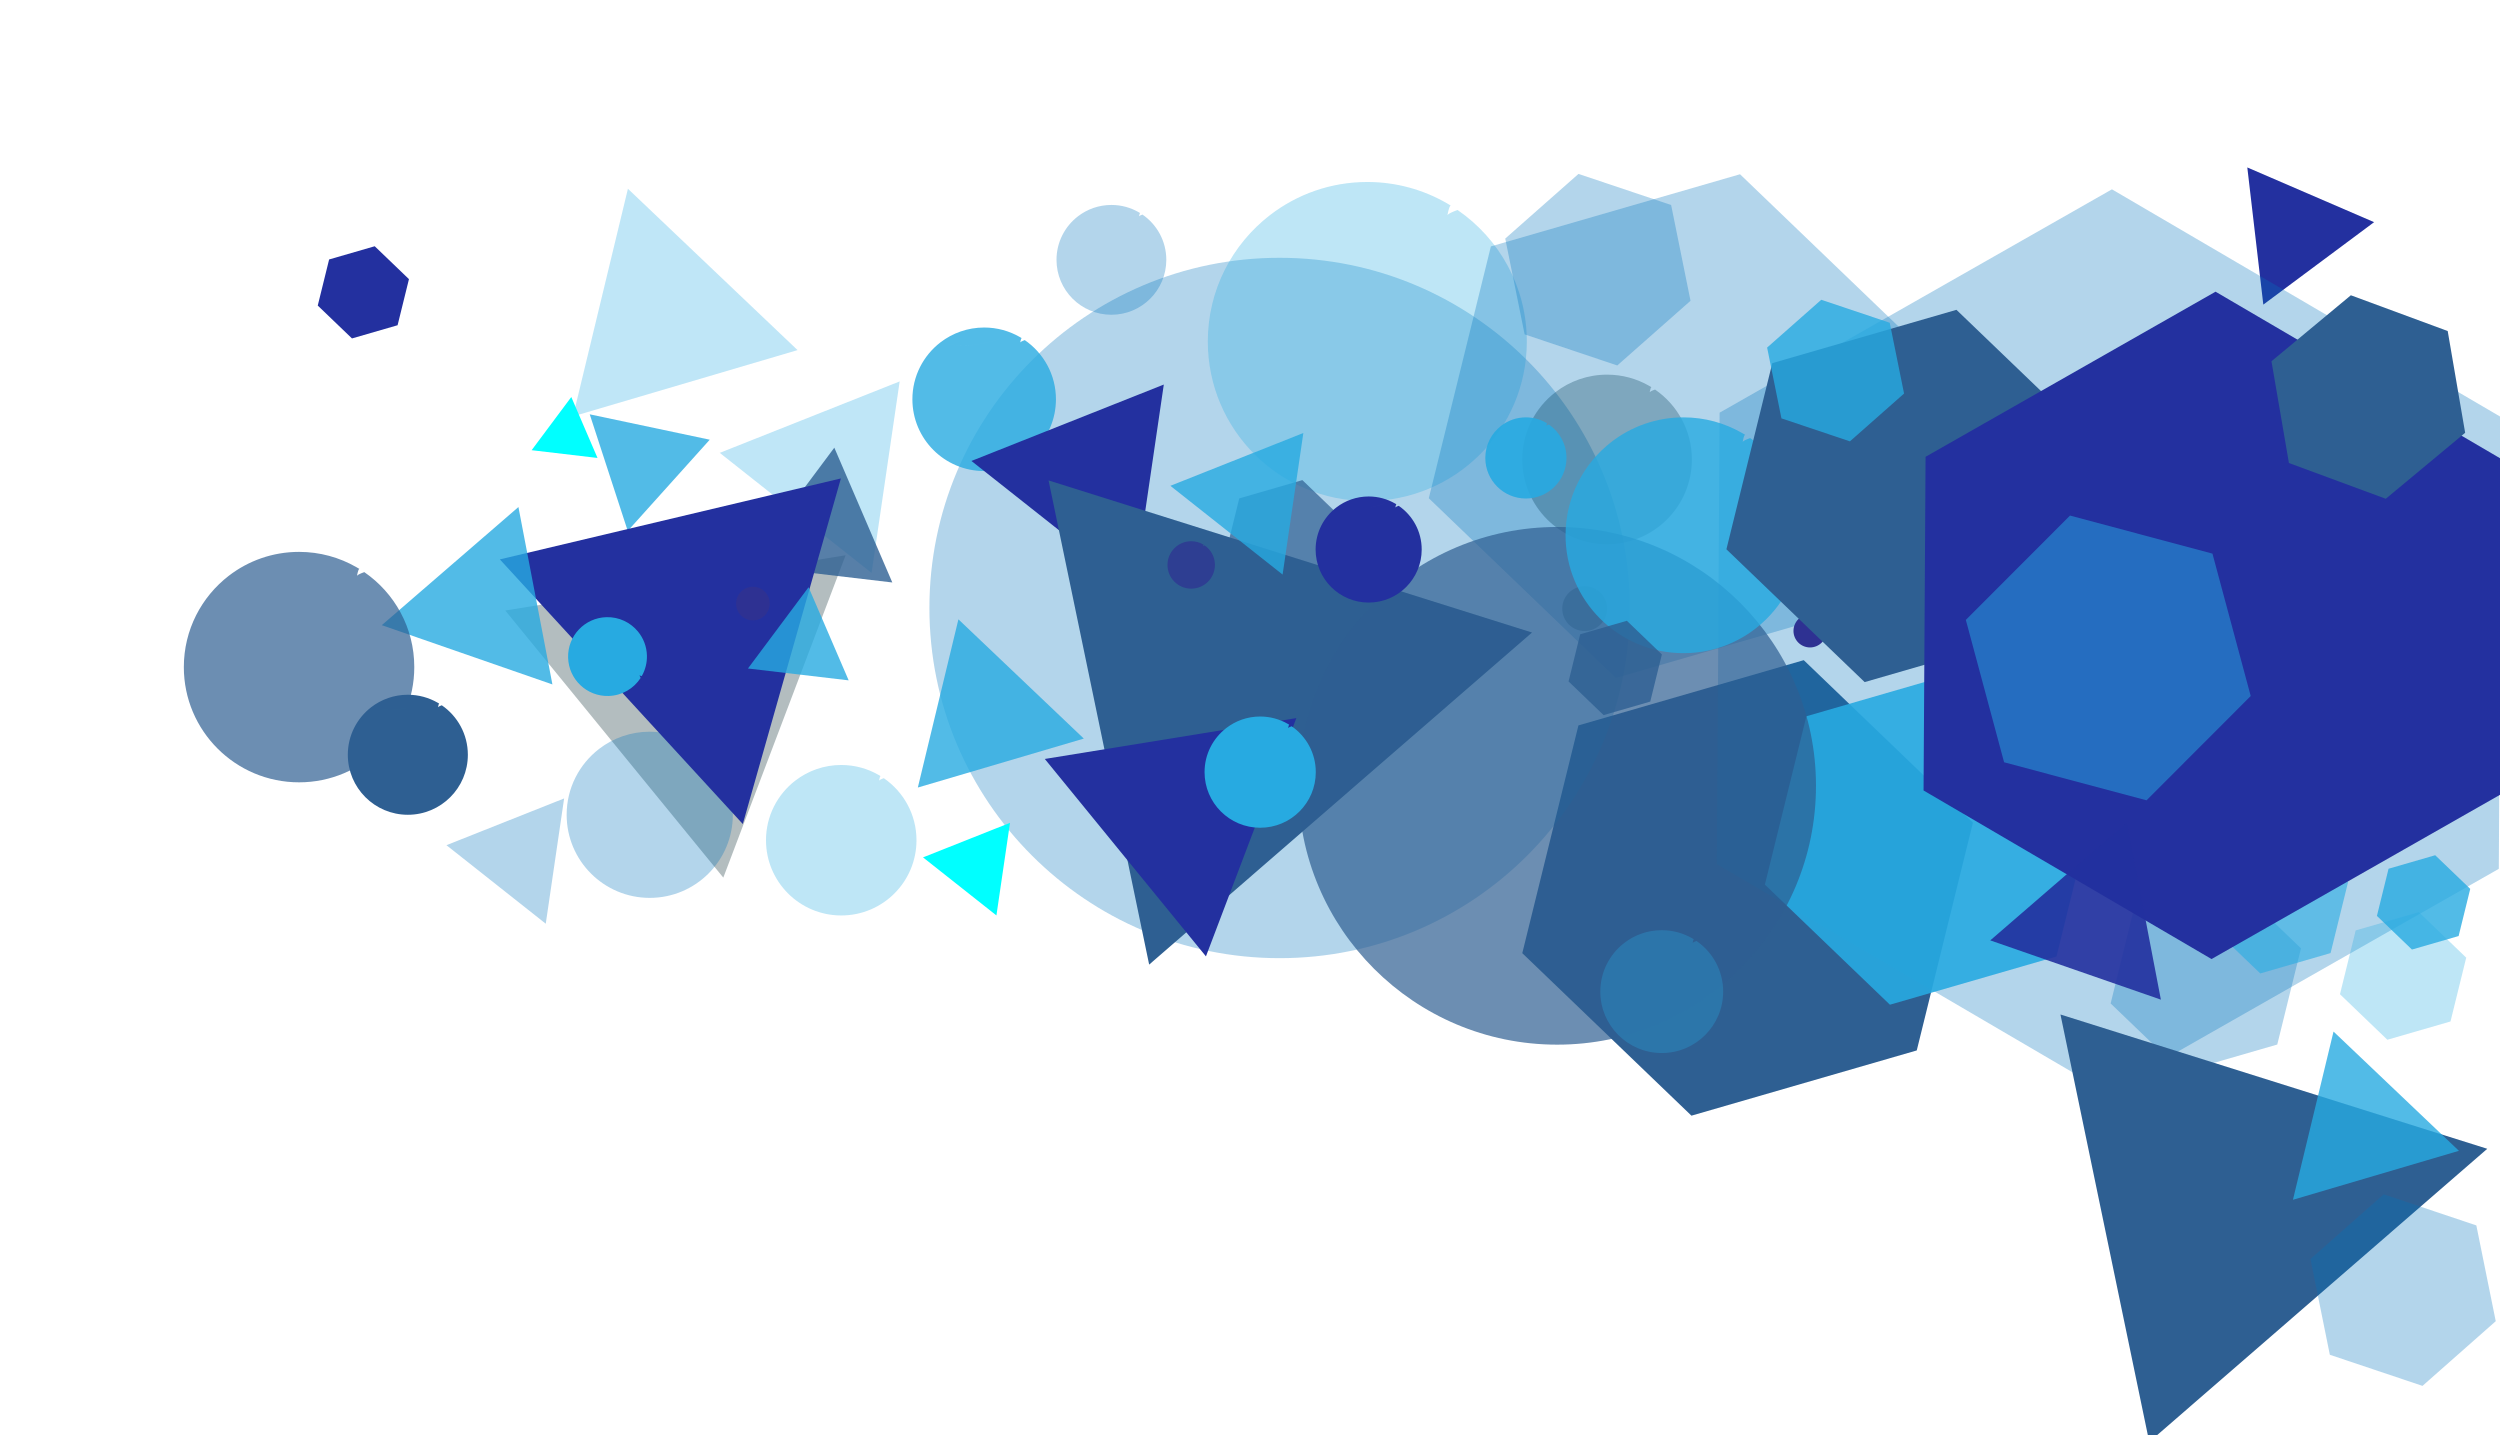 <?xml version="1.0" encoding="utf-8"?>
<!-- Generator: Adobe Illustrator 17.0.0, SVG Export Plug-In . SVG Version: 6.00 Build 0)  -->
<!DOCTYPE svg PUBLIC "-//W3C//DTD SVG 1.1//EN" "http://www.w3.org/Graphics/SVG/1.1/DTD/svg11.dtd">
<svg version="1.1" id="Calque_1" xmlns="http://www.w3.org/2000/svg" xmlns:xlink="http://www.w3.org/1999/xlink" x="0px" y="0px"
	 width="217.75px" height="125px" viewBox="1498.443 -603.807 217.75 125" enable-background="new 1498.443 -603.807 217.75 125"
	 xml:space="preserve">
<polygon fill="#23309F" points="1695.578,-577.276 1694.183,-589.223 1705.227,-584.457 "/>
<polygon fill="#2E5F92" points="1631.034,-520.786 1635.924,-540.624 1655.549,-546.307 1670.284,-532.153 1665.393,-512.315 
	1645.768,-506.632 "/>
<polygon opacity="0.3" fill="#29ABE2" enable-background="new    " points="1548.353,-567.543 1553.135,-587.366 1567.91,-573.313 
	"/>
<polygon opacity="0.3" fill="#0071BC" enable-background="new    " points="1545.978,-523.351 1537.328,-530.192 1547.578,-534.263 
	"/>
<polygon opacity="0.3" fill="#29ABE2" enable-background="new    " points="1574.358,-553.904 1561.133,-564.363 1576.804,-570.586 
	"/>
<polygon opacity="0.3" fill="#00242B" enable-background="new    " points="1561.443,-527.367 1542.453,-550.631 1572.095,-555.444 
	"/>
<circle opacity="0.3" fill="#0071BC" enable-background="new    " cx="1609.896" cy="-550.852" r="30.501"/>
<path opacity="0.3" fill="#27AAE1" enable-background="new    " d="M1625.397-585.517c-0.127,0.048-0.253,0.094-0.371,0.142
	c0.118,0.477,0.241,1.002,0.475,0.298c-0.235,0.704-0.358,0.179-0.475-0.298c-0.206,0.084-0.388,0.176-0.511,0.298
	c0.12-0.598,0.21-0.817,0.286-0.829c-0.119-0.073-0.241-0.143-0.362-0.212c-0.591,0.054-1.186,0.056-1.895,0.056l0.493-0.493
	c-4.436,1.479-8.872,2.957-13.801,1.479c4.929,1.479,9.365,0,13.801-1.479l-0.493,0.493c0.709,0,1.304-0.001,1.895-0.056
	c-2.034-1.167-4.39-1.838-6.903-1.838c-3.188,0-6.125,1.074-8.47,2.88c-3.298,2.54-5.423,6.529-5.423,11.014
	c0,7.673,6.22,13.893,13.893,13.893s13.893-6.22,13.893-13.893C1631.429-578.818,1629.039-583.013,1625.397-585.517z"/>
<path opacity="0.3" fill="#00242B" enable-background="new    " d="M1642.597-569.878c-0.067,0.025-0.134,0.05-0.197,0.076
	c0.063,0.254,0.128,0.533,0.253,0.158c-0.125,0.374-0.19,0.095-0.253-0.158c-0.109,0.045-0.206,0.094-0.271,0.158
	c0.064-0.318,0.112-0.434,0.152-0.441c-0.063-0.039-0.128-0.076-0.192-0.113c-0.314,0.029-0.631,0.03-1.007,0.03l0.262-0.262
	c-2.358,0.786-4.716,1.572-7.336,0.786c2.62,0.786,4.978,0,7.336-0.786l-0.262,0.262c0.377,0,0.693-0.001,1.007-0.03
	c-1.081-0.62-2.333-0.977-3.669-0.977c-1.695,0-3.256,0.571-4.502,1.531c-1.753,1.35-2.883,3.47-2.883,5.854
	c0,4.078,3.306,7.385,7.385,7.385c4.078,0,7.385-3.306,7.385-7.385C1645.803-566.317,1644.533-568.547,1642.597-569.878z"/>
<path opacity="0.3" fill="#00242B" enable-background="new    " d="M1637.572-552.403c-0.018,0.007-0.035,0.013-0.052,0.02
	c0.017,0.067,0.034,0.141,0.067,0.042c-0.033,0.099-0.05,0.025-0.067-0.042c-0.029,0.012-0.055,0.025-0.072,0.042
	c0.017-0.084,0.029-0.115,0.04-0.116c-0.017-0.01-0.034-0.02-0.051-0.03c-0.083,0.008-0.167,0.008-0.266,0.008l0.069-0.069
	c-0.623,0.208-1.245,0.415-1.937,0.208c0.692,0.208,1.315,0,1.937-0.208l-0.069,0.069c0.1,0,0.183,0,0.266-0.008
	c-0.286-0.164-0.616-0.258-0.969-0.258c-0.448,0-0.86,0.151-1.189,0.404c-0.463,0.357-0.761,0.917-0.761,1.546
	c0,1.077,0.873,1.95,1.95,1.95s1.95-0.873,1.95-1.95C1638.418-551.462,1638.083-552.051,1637.572-552.403z"/>
<path opacity="0.3" fill="#0071BC" enable-background="new    " d="M1597.953-585.117c-0.044,0.016-0.087,0.032-0.128,0.049
	c0.04,0.164,0.083,0.345,0.164,0.103c-0.081,0.242-0.123,0.062-0.164-0.103c-0.071,0.029-0.134,0.061-0.176,0.103
	c0.041-0.206,0.072-0.281,0.098-0.285c-0.041-0.025-0.083-0.049-0.125-0.073c-0.203,0.019-0.408,0.019-0.652,0.019l0.17-0.17
	c-1.527,0.509-3.054,1.018-4.751,0.509c1.697,0.509,3.224,0,4.751-0.509l-0.17,0.17c0.244,0,0.449,0,0.652-0.019
	c-0.7-0.402-1.511-0.633-2.376-0.633c-1.097,0-2.108,0.37-2.915,0.991c-1.135,0.874-1.867,2.247-1.867,3.791
	c0,2.641,2.141,4.782,4.782,4.782s4.782-2.141,4.782-4.782C1600.029-582.811,1599.207-584.255,1597.953-585.117z"/>
<path opacity="0.8" fill="#27AAE1" enable-background="new    " d="M1587.701-574.183c-0.057,0.021-0.114,0.042-0.167,0.064
	c0.053,0.215,0.108,0.451,0.214,0.134c-0.106,0.317-0.161,0.081-0.214-0.134c-0.093,0.038-0.175,0.079-0.23,0.134
	c0.054-0.269,0.094-0.367,0.129-0.373c-0.054-0.033-0.108-0.064-0.163-0.095c-0.266,0.024-0.534,0.025-0.853,0.025l0.222-0.222
	c-1.996,0.665-3.992,1.331-6.21,0.665c2.218,0.665,4.214,0,6.21-0.665l-0.222,0.222c0.319,0,0.587-0.001,0.853-0.025
	c-0.915-0.525-1.975-0.827-3.106-0.827c-1.434,0-2.756,0.483-3.811,1.296c-1.484,1.143-2.44,2.937-2.44,4.955
	c0,3.452,2.799,6.251,6.251,6.251c3.452,0,6.251-2.799,6.251-6.251C1590.415-571.169,1589.34-573.056,1587.701-574.183z"/>
<path opacity="0.3" fill="#27AAE1" enable-background="new    " d="M1575.423-536.027c-0.06,0.022-0.119,0.044-0.175,0.067
	c0.055,0.225,0.113,0.473,0.224,0.141c-0.111,0.332-0.169,0.085-0.224-0.141c-0.097,0.04-0.183,0.083-0.241,0.141
	c0.056-0.282,0.099-0.385,0.135-0.391c-0.056-0.035-0.114-0.067-0.171-0.1c-0.279,0.026-0.56,0.026-0.894,0.026l0.233-0.233
	c-2.093,0.698-4.185,1.395-6.511,0.698c2.325,0.698,4.418,0,6.511-0.698l-0.233,0.233c0.334,0,0.615-0.001,0.894-0.026
	c-0.96-0.551-2.071-0.867-3.256-0.867c-1.504,0-2.89,0.507-3.996,1.358c-1.556,1.198-2.558,3.08-2.558,5.195
	c0,3.62,2.934,6.554,6.554,6.554s6.554-2.934,6.554-6.554C1578.269-532.867,1577.141-534.845,1575.423-536.027z"/>
<path opacity="0.3" fill="#0071BC" enable-background="new    " d="M1559.13-538.805c-0.066,0.025-0.132,0.049-0.193,0.074
	c0.061,0.249,0.125,0.522,0.247,0.155c-0.122,0.367-0.186,0.093-0.247-0.155c-0.107,0.044-0.202,0.092-0.266,0.155
	c0.062-0.311,0.109-0.425,0.149-0.432c-0.062-0.038-0.125-0.074-0.189-0.111c-0.308,0.028-0.618,0.029-0.987,0.029l0.257-0.257
	c-2.311,0.77-4.621,1.54-7.189,0.77c2.567,0.77,4.878,0,7.189-0.77l-0.257,0.257c0.369,0,0.679-0.001,0.987-0.029
	c-1.06-0.608-2.286-0.957-3.596-0.957c-1.661,0-3.191,0.559-4.412,1.5c-1.718,1.323-2.825,3.401-2.825,5.737
	c0,3.997,3.24,7.237,7.237,7.237c3.997,0,7.237-3.24,7.237-7.237C1562.271-535.316,1561.027-537.501,1559.13-538.805z"/>
<path opacity="0.3" fill="#00A79D" enable-background="new    " d="M1565.172-557.342c-0.026,0.01-0.051,0.019-0.075,0.029
	c0.024,0.096,0.048,0.202,0.096,0.06c-0.047,0.142-0.072,0.036-0.096-0.06c-0.041,0.017-0.078,0.035-0.103,0.06
	c0.024-0.12,0.042-0.164,0.057-0.167c-0.024-0.015-0.048-0.029-0.073-0.043c-0.119,0.011-0.239,0.011-0.381,0.011l0.099-0.099
	c-0.893,0.298-1.786,0.595-2.778,0.298c0.992,0.298,1.885,0,2.778-0.298l-0.099,0.099c0.143,0,0.263,0,0.381-0.011
	c-0.409-0.235-0.883-0.37-1.389-0.37c-0.642,0-1.233,0.216-1.705,0.58c-0.664,0.511-1.092,1.314-1.092,2.217
	c0,1.544,1.252,2.796,2.796,2.796c1.544,0,2.796-1.252,2.796-2.796C1566.386-555.993,1565.905-556.838,1565.172-557.342z"/>
<polygon opacity="0.3" fill="#0071BC" enable-background="new    " points="1682.28,-516.406 1684.346,-524.785 1692.635,-527.186 
	1698.858,-521.207 1696.793,-512.829 1688.504,-510.428 "/>
<polygon opacity="0.3" fill="#0071BC" enable-background="new    " points="1622.892,-560.411 1628.299,-582.346 1649.999,-588.63 
	1666.292,-572.98 1660.884,-551.045 1639.184,-544.76 "/>
<polygon opacity="0.3" fill="#0071BC" enable-background="new    " points="1681.918,-508.677 1647.984,-528.542 1648.221,-567.862 
	1682.392,-587.317 1716.326,-567.452 1716.089,-528.132 "/>
<polygon opacity="0.3" fill="#0071BC" enable-background="new    " points="1639.306,-571.975 1631.237,-574.684 1629.549,-583.027 
	1635.929,-588.66 1643.998,-585.951 1645.687,-577.609 "/>
<polygon opacity="0.7" fill="#2E5F92" points="1605.012,-554.838 1606.382,-560.396 1611.88,-561.989 1616.008,-558.023 
	1614.638,-552.465 1609.14,-550.873 "/>
<polygon opacity="0.3" fill="#27AAE1" enable-background="new    " points="1702.254,-517.21 1703.624,-522.768 1709.123,-524.36 
	1713.251,-520.395 1711.881,-514.837 1706.382,-513.244 "/>
<polygon opacity="0.9" fill="#27AAE1" enable-background="new    " points="1652.164,-526.758 1655.779,-541.421 1670.285,-545.622 
	1681.176,-535.16 1677.561,-520.497 1663.055,-516.297 "/>
<polygon fill="#23309F" points="1597.194,-552.474 1583.053,-563.658 1599.81,-570.313 "/>
<polygon opacity="0.8" fill="#27AAE1" enable-background="new    " points="1578.386,-535.212 1581.921,-549.864 1592.842,-539.477 
	"/>
<polygon fill="#2E5F92" points="1598.534,-519.79 1589.773,-561.962 1631.882,-548.714 "/>
<polygon fill="#00FFFF" points="1585.231,-524.072 1578.838,-529.129 1586.414,-532.138 "/>
<polygon opacity="0.8" fill="#27AAE1" enable-background="new    " points="1610.157,-553.762 1600.382,-561.493 1611.965,-566.093 
	"/>
<polygon fill="#23309F" points="1603.481,-520.507 1589.445,-537.702 1611.355,-541.26 "/>
<circle opacity="0.7" fill="#2E5F92" cx="1634.07" cy="-535.362" r="22.545"/>
<path opacity="0.8" fill="#27AAE1" enable-background="new    " d="M1650.882-565.651c-0.094,0.035-0.187,0.069-0.275,0.105
	c0.087,0.353,0.178,0.741,0.351,0.22c-0.173,0.52-0.264,0.133-0.351-0.22c-0.152,0.062-0.287,0.13-0.377,0.22
	c0.088-0.442,0.155-0.604,0.211-0.613c-0.088-0.054-0.178-0.105-0.268-0.157c-0.437,0.04-0.877,0.041-1.401,0.041l0.364-0.364
	c-3.279,1.093-6.558,2.186-10.201,1.093c3.643,1.093,6.922,0,10.201-1.093l-0.364,0.364c0.524,0,0.964-0.001,1.401-0.041
	c-1.503-0.863-3.244-1.359-5.102-1.359c-2.356,0-4.527,0.794-6.26,2.128c-2.438,1.878-4.008,4.826-4.008,8.141
	c0,5.671,4.598,10.269,10.269,10.269s10.269-4.598,10.269-10.269C1655.341-560.7,1653.574-563.8,1650.882-565.651z"/>
<path fill="#00242B" d="M1661.378-562.961c-0.05,0.019-0.099,0.037-0.146,0.056c0.046,0.188,0.095,0.394,0.187,0.117
	c-0.092,0.277-0.141,0.07-0.187-0.117c-0.081,0.033-0.153,0.069-0.201,0.117c0.047-0.235,0.083-0.321,0.112-0.326
	c-0.047-0.029-0.095-0.056-0.142-0.083c-0.232,0.021-0.466,0.022-0.745,0.022l0.194-0.194c-1.743,0.581-3.486,1.162-5.422,0.581
	c1.936,0.581,3.679,0,5.422-0.581l-0.194,0.194c0.279,0,0.512-0.001,0.745-0.022c-0.799-0.459-1.725-0.722-2.712-0.722
	c-1.253,0-2.406,0.422-3.328,1.131c-1.296,0.998-2.131,2.565-2.131,4.327c0,3.014,2.444,5.458,5.458,5.458s5.458-2.444,5.458-5.458
	C1663.748-560.329,1662.809-561.977,1661.378-562.961z"/>
<path fill="#2E3192" d="M1656.913-550.045c-0.013,0.005-0.026,0.01-0.039,0.015c0.012,0.05,0.025,0.104,0.049,0.031
	c-0.024,0.073-0.037,0.019-0.049-0.031c-0.021,0.009-0.04,0.018-0.053,0.031c0.012-0.062,0.022-0.085,0.03-0.086
	c-0.012-0.008-0.025-0.015-0.038-0.022c-0.061,0.006-0.123,0.006-0.197,0.006l0.051-0.051c-0.46,0.153-0.921,0.307-1.432,0.153
	c0.511,0.153,0.972,0,1.432-0.153l-0.051,0.051c0.074,0,0.135,0,0.197-0.006c-0.211-0.121-0.455-0.191-0.716-0.191
	c-0.331,0-0.636,0.111-0.879,0.299c-0.342,0.264-0.563,0.677-0.563,1.143c0,0.796,0.645,1.442,1.442,1.442s1.442-0.645,1.442-1.442
	C1657.539-549.35,1657.291-549.785,1656.913-550.045z"/>
<path opacity="0.9" fill="#27AAE1" enable-background="new    " d="M1633.347-566.834c-0.032,0.012-0.064,0.024-0.094,0.036
	c0.03,0.121,0.061,0.255,0.121,0.076c-0.06,0.179-0.091,0.046-0.121-0.076c-0.052,0.021-0.099,0.045-0.13,0.076
	c0.03-0.152,0.053-0.208,0.073-0.211c-0.03-0.019-0.061-0.036-0.092-0.054c-0.15,0.014-0.302,0.014-0.482,0.014l0.125-0.125
	c-1.129,0.376-2.257,0.752-3.511,0.376c1.254,0.376,2.383,0,3.511-0.376l-0.125,0.125c0.18,0,0.332,0,0.482-0.014
	c-0.518-0.297-1.117-0.468-1.756-0.468c-0.811,0-1.558,0.273-2.155,0.733c-0.839,0.646-1.38,1.661-1.38,2.802
	c0,1.952,1.583,3.535,3.535,3.535s3.535-1.582,3.535-3.535C1634.882-565.129,1634.274-566.197,1633.347-566.834z"/>
<path fill="#23309F" d="M1620.269-559.752c-0.042,0.016-0.084,0.031-0.124,0.047c0.039,0.159,0.08,0.333,0.158,0.099
	c-0.078,0.234-0.119,0.06-0.158-0.099c-0.068,0.028-0.129,0.059-0.17,0.099c0.04-0.199,0.07-0.272,0.095-0.276
	c-0.04-0.024-0.08-0.047-0.12-0.071c-0.197,0.018-0.395,0.019-0.63,0.019l0.164-0.164c-1.475,0.492-2.951,0.984-4.59,0.492
	c1.639,0.492,3.114,0,4.59-0.492l-0.164,0.164c0.236,0,0.434,0,0.63-0.019c-0.676-0.388-1.46-0.611-2.296-0.611
	c-1.06,0-2.037,0.357-2.817,0.958c-1.097,0.845-1.804,2.171-1.804,3.663c0,2.552,2.069,4.62,4.62,4.62c2.552,0,4.62-2.069,4.62-4.62
	C1622.275-557.524,1621.481-558.919,1620.269-559.752z"/>
<path fill="#27AAE1" d="M1610.945-540.549c-0.044,0.017-0.088,0.033-0.13,0.05c0.041,0.166,0.084,0.349,0.166,0.104
	c-0.082,0.245-0.125,0.063-0.166-0.104c-0.072,0.029-0.135,0.061-0.178,0.104c0.042-0.208,0.073-0.285,0.1-0.289
	c-0.042-0.026-0.084-0.05-0.126-0.074c-0.206,0.019-0.414,0.019-0.661,0.019l0.172-0.172c-1.547,0.516-3.094,1.031-4.812,0.516
	c1.719,0.516,3.265,0,4.812-0.516l-0.172,0.172c0.247,0,0.455-0.001,0.661-0.019c-0.709-0.407-1.531-0.641-2.407-0.641
	c-1.112,0-2.136,0.374-2.953,1.004c-1.15,0.886-1.891,2.276-1.891,3.84c0,2.675,2.169,4.844,4.844,4.844
	c2.675,0,4.844-2.169,4.844-4.844C1613.048-538.213,1612.215-539.676,1610.945-540.549z"/>
<path opacity="0.3" fill="#29ABE2" enable-background="new    " d="M1646.208-521.848c-0.049,0.018-0.097,0.036-0.143,0.055
	c0.045,0.184,0.093,0.386,0.183,0.115c-0.09,0.271-0.138,0.069-0.183-0.115c-0.079,0.032-0.15,0.068-0.197,0.115
	c0.046-0.23,0.081-0.314,0.11-0.319c-0.046-0.028-0.093-0.055-0.139-0.082c-0.228,0.021-0.457,0.021-0.73,0.021l0.19-0.19
	c-1.708,0.569-3.416,1.139-5.314,0.569c1.898,0.569,3.606,0,5.314-0.569l-0.19,0.19c0.273,0,0.502-0.001,0.73-0.021
	c-0.783-0.449-1.69-0.708-2.658-0.708c-1.227,0-2.358,0.413-3.261,1.109c-1.27,0.978-2.088,2.514-2.088,4.24
	c0,2.954,2.395,5.349,5.349,5.349s5.349-2.395,5.349-5.349C1648.53-519.269,1647.61-520.883,1646.208-521.848z"/>
<path opacity="0.7" fill="#2E3192" d="M1603.368-556.304c-0.019,0.007-0.038,0.014-0.055,0.021c0.018,0.071,0.036,0.149,0.071,0.044
	c-0.035,0.105-0.053,0.027-0.071-0.044c-0.031,0.013-0.058,0.026-0.076,0.044c0.018-0.089,0.031-0.122,0.042-0.123
	c-0.018-0.011-0.036-0.021-0.054-0.032c-0.088,0.008-0.176,0.008-0.282,0.008l0.073-0.073c-0.66,0.22-1.32,0.44-2.053,0.22
	c0.733,0.22,1.393,0,2.053-0.22l-0.073,0.073c0.105,0,0.194,0,0.282-0.008c-0.303-0.174-0.653-0.273-1.027-0.273
	c-0.474,0-0.911,0.16-1.26,0.428c-0.491,0.378-0.807,0.971-0.807,1.638c0,1.142,0.925,2.067,2.067,2.067
	c1.142,0,2.067-0.925,2.067-2.067C1604.265-555.307,1603.91-555.931,1603.368-556.304z"/>
<polygon opacity="0.6" fill="#29ABE2" enable-background="new    " points="1690.71,-523.438 1692.236,-529.631 1698.363,-531.406 
	1702.963,-526.987 1701.436,-520.794 1695.31,-519.019 "/>
<polygon fill="#2E5F92" points="1648.813,-555.964 1652.81,-572.177 1668.849,-576.822 1680.892,-565.254 1676.895,-549.041 
	1660.855,-544.396 "/>
<polygon fill="#23309F" points="1691.067,-520.274 1665.985,-534.957 1666.16,-564.02 1691.417,-578.401 1716.499,-563.717 
	1716.324,-534.654 "/>
<polygon opacity="0.8" fill="#27AAE1" enable-background="new    " points="1659.571,-565.365 1653.607,-567.367 1652.359,-573.533 
	1657.075,-577.697 1663.039,-575.695 1664.287,-569.529 "/>
<polygon opacity="0.8" fill="#2E5F92" points="1635.065,-544.453 1636.077,-548.562 1640.141,-549.739 1643.193,-546.807 
	1642.18,-542.699 1638.116,-541.522 "/>
<polygon opacity="0.8" fill="#27AAE1" enable-background="new    " points="1705.473,-524.032 1706.486,-528.14 1710.55,-529.317 
	1713.601,-526.386 1712.589,-522.278 1708.524,-521.101 "/>
<polygon opacity="0.8" fill="#2E5F92" points="1563.471,-554.57 1571.112,-564.814 1576.163,-553.074 "/>
<polygon opacity="0.8" fill="#27AAE1" enable-background="new    " points="1549.809,-567.72 1560.261,-565.509 1553.12,-557.563 
	"/>
<polygon fill="#23309F" points="1541.98,-555.084 1571.685,-562.136 1563.141,-532.035 "/>
<polygon fill="#00FFFF" points="1544.748,-564.595 1548.203,-569.227 1550.486,-563.919 "/>
<polygon opacity="0.8" fill="#27AAE1" enable-background="new    " points="1563.589,-545.581 1568.87,-552.661 1572.362,-544.547 
	"/>
<polygon opacity="0.8" fill="#27AAE1" enable-background="new    " points="1531.696,-549.355 1543.598,-559.644 1546.558,-544.192 
	"/>
<path fill="#27AAE1" d="M1554.242-544.758c-0.013-0.031-0.025-0.062-0.038-0.091c-0.117,0.032-0.246,0.066-0.07,0.119
	c-0.176-0.053-0.047-0.087,0.07-0.119c-0.022-0.05-0.046-0.095-0.077-0.124c0.148,0.025,0.203,0.046,0.207,0.065
	c0.017-0.03,0.034-0.06,0.05-0.091c-0.018-0.146-0.022-0.293-0.027-0.468l0.125,0.118c-0.396-1.086-0.793-2.171-0.462-3.399
	c-0.331,1.228,0.065,2.314,0.462,3.399l-0.125-0.118c0.005,0.175,0.009,0.322,0.027,0.468c0.274-0.511,0.423-1.097,0.406-1.718
	c-0.022-0.788-0.308-1.506-0.771-2.072c-0.651-0.797-1.651-1.294-2.759-1.263c-1.896,0.054-3.389,1.634-3.335,3.529
	s1.634,3.389,3.529,3.335C1552.629-543.221,1553.649-543.841,1554.242-544.758z"/>
<path fill="#2E3192" d="M1565.253-550.442c-0.005-0.013-0.011-0.026-0.016-0.039c-0.05,0.014-0.105,0.028-0.03,0.051
	c-0.075-0.023-0.02-0.037,0.03-0.051c-0.009-0.021-0.02-0.04-0.033-0.053c0.063,0.011,0.087,0.02,0.088,0.028
	c0.007-0.013,0.014-0.026,0.021-0.039c-0.008-0.062-0.009-0.125-0.012-0.2l0.053,0.051c-0.169-0.463-0.338-0.926-0.197-1.45
	c-0.141,0.524,0.028,0.987,0.197,1.45l-0.053-0.051c0.002,0.075,0.004,0.138,0.012,0.2c0.117-0.218,0.181-0.468,0.173-0.733
	c-0.009-0.336-0.131-0.642-0.329-0.884c-0.278-0.34-0.704-0.552-1.177-0.539c-0.809,0.023-1.446,0.697-1.423,1.506
	c0.023,0.809,0.697,1.446,1.506,1.423C1564.565-549.786,1565-550.051,1565.253-550.442z"/>
<path opacity="0.7" fill="#2E5F92" d="M1530.173-553.976c-0.092,0.034-0.183,0.068-0.268,0.103c0.085,0.345,0.174,0.724,0.343,0.215
	c-0.169,0.509-0.258,0.13-0.343-0.215c-0.149,0.061-0.281,0.127-0.369,0.215c0.086-0.432,0.152-0.59,0.206-0.599
	c-0.086-0.053-0.174-0.103-0.262-0.153c-0.427,0.039-0.857,0.04-1.369,0.04l0.356-0.356c-3.205,1.068-6.409,2.136-9.97,1.068
	c3.561,1.068,6.765,0,9.97-1.068l-0.356,0.356c0.512,0,0.942-0.001,1.369-0.04c-1.469-0.843-3.171-1.328-4.987-1.328
	c-2.303,0-4.425,0.776-6.119,2.08c-2.383,1.835-3.918,4.716-3.918,7.956c0,5.543,4.493,10.036,10.036,10.036
	c5.543,0,10.036-4.493,10.036-10.036C1534.53-549.136,1532.804-552.166,1530.173-553.976z"/>
<path fill="#2E5F92" d="M1536.923-542.377c-0.048,0.018-0.095,0.035-0.14,0.054c0.044,0.18,0.091,0.377,0.179,0.112
	c-0.088,0.265-0.135,0.067-0.179-0.112c-0.077,0.032-0.146,0.066-0.192,0.112c0.045-0.225,0.079-0.307,0.107-0.312
	c-0.045-0.028-0.091-0.054-0.136-0.08c-0.222,0.02-0.446,0.021-0.713,0.021l0.185-0.185c-1.669,0.556-3.338,1.113-5.193,0.556
	c1.855,0.556,3.524,0,5.193-0.556l-0.185,0.185c0.267,0,0.491-0.001,0.713-0.021c-0.765-0.439-1.652-0.692-2.597-0.692
	c-1.2,0-2.305,0.404-3.187,1.083c-1.241,0.956-2.041,2.457-2.041,4.144c0,2.887,2.341,5.228,5.228,5.228
	c2.887,0,5.228-2.34,5.228-5.228C1539.193-539.856,1538.293-541.434,1536.923-542.377z"/>
<polygon fill="#23309F" points="1526.119,-577.193 1527.109,-581.208 1531.081,-582.359 1534.063,-579.494 1533.073,-575.479 
	1529.101,-574.329 "/>
<polygon fill="#2E5F92" points="1685.643,-478.214 1677.909,-515.444 1715.083,-503.748 "/>
<polygon opacity="0.8" fill="#27AAE1" enable-background="new    " points="1698.158,-499.306 1701.693,-513.958 1712.614,-503.571 
	"/>
<polygon opacity="0.3" fill="#0071BC" enable-background="new    " points="1709.441,-483.097 1701.372,-485.806 1699.684,-494.149 
	1706.064,-499.782 1714.133,-497.073 1715.822,-488.731 "/>
<polygon fill="#2E5F92" points="1696.288,-572.342 1703.203,-578.089 1711.638,-574.974 1713.158,-566.112 1706.243,-560.364 
	1697.808,-563.479 "/>
<polygon opacity="0.5" fill="#29ABE2" enable-background="new    " points="1685.406,-534.099 1673,-537.413 1669.667,-549.814 
	1678.741,-558.901 1691.147,-555.586 1694.48,-543.185 "/>
<polygon opacity="0.9" fill="#23309F" points="1671.794,-521.9 1683.696,-532.19 1686.656,-516.737 "/>
</svg>
